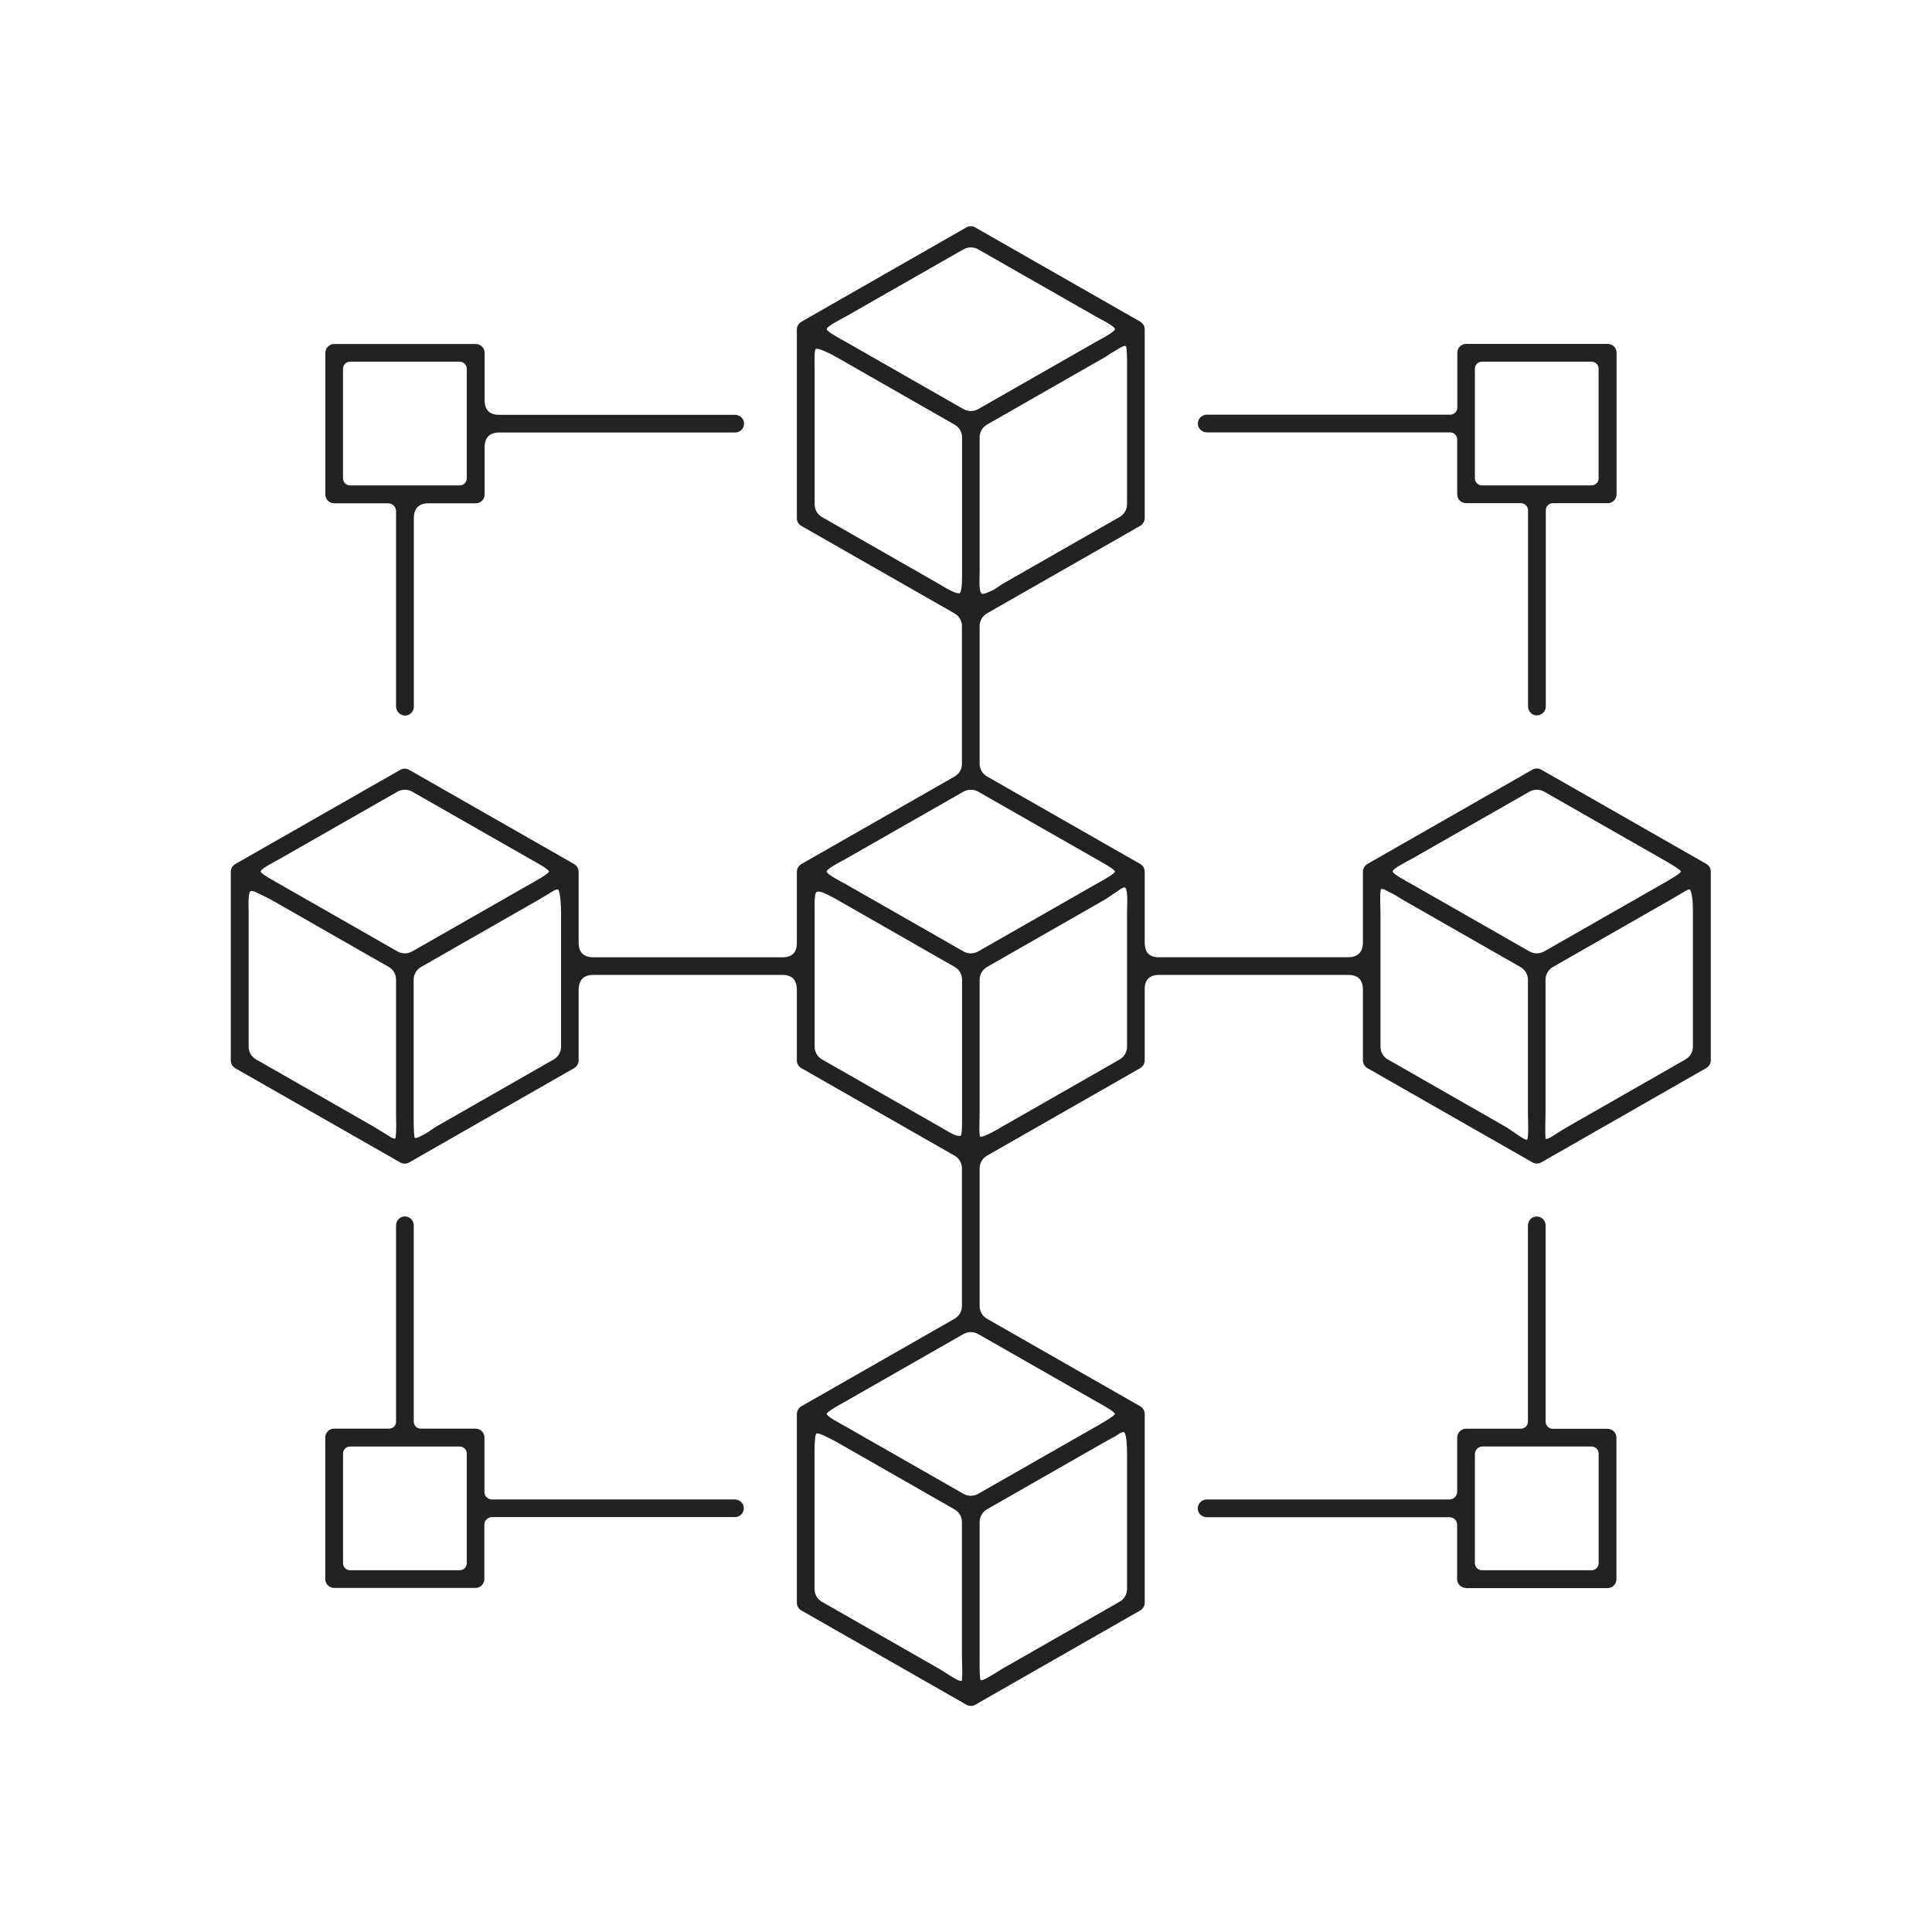 <svg width="90" height="90" viewBox="0 0 90 90" fill="none" xmlns="http://www.w3.org/2000/svg">
<path d="M45.225 79.466C45.153 79.466 45.081 79.448 45.018 79.412L37.328 75.02C37.202 74.948 37.12 74.808 37.12 74.66V65.871C37.12 65.723 37.202 65.588 37.328 65.511L44.465 61.434C44.681 61.313 44.811 61.083 44.811 60.84V54.428C44.811 54.18 44.681 53.955 44.465 53.834L37.328 49.757C37.202 49.685 37.12 49.545 37.12 49.397V46.103C37.12 45.641 36.891 45.411 36.432 45.414H27.643C27.194 45.414 26.964 45.644 26.955 46.103V49.397C26.955 49.545 26.874 49.68 26.748 49.757L19.058 54.153C18.994 54.189 18.927 54.207 18.855 54.207C18.783 54.207 18.711 54.189 18.648 54.153L10.957 49.761C10.832 49.689 10.751 49.55 10.751 49.401V40.613C10.751 40.464 10.832 40.329 10.957 40.253L18.648 35.861C18.711 35.825 18.779 35.807 18.851 35.807C18.922 35.807 18.994 35.825 19.058 35.861L26.748 40.253C26.874 40.325 26.955 40.464 26.955 40.613V43.907C26.955 44.363 27.184 44.592 27.643 44.595H36.432C36.897 44.601 37.127 44.372 37.12 43.907V40.613C37.12 40.464 37.202 40.329 37.328 40.253L44.465 36.176C44.681 36.054 44.811 35.825 44.811 35.582V29.169C44.811 28.922 44.681 28.697 44.465 28.575L37.328 24.498C37.202 24.426 37.12 24.287 37.12 24.138V15.35C37.12 15.201 37.202 15.066 37.328 14.99L45.018 10.593C45.081 10.557 45.148 10.539 45.221 10.539C45.292 10.539 45.364 10.557 45.428 10.593L53.118 14.985C53.244 15.057 53.325 15.197 53.325 15.345V24.134C53.325 24.282 53.244 24.417 53.118 24.494L45.981 28.571C45.765 28.692 45.635 28.922 45.635 29.165V35.577C45.635 35.825 45.765 36.05 45.981 36.171L53.118 40.248C53.244 40.32 53.325 40.46 53.325 40.608V43.902C53.325 44.379 53.554 44.609 54.014 44.591H62.802C63.258 44.588 63.487 44.358 63.49 43.902V40.608C63.49 40.46 63.572 40.325 63.697 40.248L71.388 35.852C71.451 35.816 71.519 35.798 71.591 35.798C71.662 35.798 71.734 35.816 71.797 35.852L79.488 40.244C79.614 40.316 79.695 40.455 79.695 40.604V49.392C79.695 49.541 79.614 49.676 79.488 49.752L71.797 54.149C71.734 54.185 71.667 54.203 71.595 54.203C71.523 54.203 71.451 54.185 71.388 54.149L63.697 49.757C63.572 49.685 63.49 49.545 63.49 49.397V46.103C63.49 45.644 63.261 45.414 62.802 45.414H54.014C53.542 45.414 53.313 45.644 53.325 46.103V49.397C53.325 49.545 53.244 49.68 53.118 49.757L45.981 53.834C45.765 53.955 45.635 54.185 45.635 54.428V60.84C45.635 61.088 45.765 61.313 45.981 61.434L53.118 65.511C53.244 65.583 53.325 65.723 53.325 65.871V74.66C53.325 74.808 53.244 74.943 53.118 75.02L45.428 79.416C45.364 79.452 45.297 79.47 45.225 79.47V79.466ZM51.939 66.92C51.804 66.978 51.584 67.109 51.475 67.167L45.981 70.308C45.765 70.43 45.635 70.659 45.635 70.902V77.162C45.635 77.405 45.621 77.985 45.67 78.237C45.697 78.359 46.071 78.107 46.193 78.044C46.296 77.99 46.553 77.819 46.66 77.756L52.155 74.615C52.371 74.493 52.502 74.264 52.502 74.021V67.761C52.502 67.518 52.497 66.915 52.389 66.74C52.326 66.636 52.056 66.848 51.934 66.915L51.939 66.92ZM38.444 66.902C38.304 66.852 38.047 66.699 38.007 66.816C37.94 67.023 37.944 67.518 37.944 67.766V74.025C37.944 74.273 38.075 74.498 38.291 74.619L43.785 77.76C43.889 77.819 44.181 78.008 44.28 78.071C44.401 78.147 44.793 78.395 44.811 78.273C44.847 78.017 44.811 77.409 44.811 77.166V70.907C44.811 70.659 44.681 70.434 44.465 70.313L38.97 67.172C38.867 67.113 38.569 66.96 38.439 66.906L38.444 66.902ZM45.225 62.055C45.108 62.055 44.991 62.087 44.883 62.145L39.407 65.273C39.191 65.394 38.511 65.759 38.511 65.867C38.511 65.984 39.191 66.339 39.407 66.461L44.883 69.588C44.986 69.647 45.108 69.678 45.225 69.678C45.342 69.678 45.459 69.647 45.567 69.588L51.044 66.461C51.26 66.339 51.939 65.948 51.939 65.867C51.939 65.759 51.26 65.394 51.044 65.273L45.567 62.145C45.464 62.087 45.342 62.055 45.225 62.055ZM78.332 41.612C78.224 41.679 77.945 41.841 77.837 41.904L72.342 45.045C72.126 45.167 71.996 45.396 71.996 45.639V51.899C71.996 52.142 71.969 52.664 71.996 53.028C72.004 53.15 72.432 52.862 72.535 52.79C72.635 52.727 72.913 52.551 73.022 52.493L78.516 49.352C78.732 49.23 78.862 49.001 78.862 48.758V42.498C78.862 42.255 78.867 41.747 78.741 41.468C78.692 41.355 78.448 41.567 78.327 41.612H78.332ZM51.971 41.576C51.8 41.679 51.584 41.841 51.475 41.904L45.981 45.045C45.765 45.167 45.635 45.396 45.635 45.639V51.899C45.635 52.142 45.603 52.673 45.644 52.925C45.657 53.019 46.017 52.853 46.152 52.781C46.255 52.727 46.544 52.574 46.66 52.497L52.155 49.356C52.371 49.235 52.502 49.005 52.502 48.762V42.503C52.502 42.26 52.551 41.585 52.438 41.369C52.38 41.261 52.146 41.454 51.966 41.58L51.971 41.576ZM38.511 41.661C38.389 41.585 38.124 41.486 38.029 41.562C37.926 41.643 37.949 42.255 37.949 42.498V48.758C37.949 49.005 38.079 49.23 38.295 49.352L43.789 52.493C43.893 52.551 44.199 52.736 44.303 52.79C44.428 52.857 44.743 52.992 44.775 52.871C44.829 52.673 44.816 52.137 44.816 51.894V45.635C44.816 45.387 44.685 45.162 44.469 45.041L38.974 41.9C38.871 41.841 38.646 41.72 38.511 41.657V41.661ZM25.524 41.657C25.425 41.715 25.213 41.841 25.11 41.904L19.616 45.045C19.399 45.167 19.269 45.396 19.269 45.639V51.899C19.269 52.142 19.265 52.709 19.309 52.979C19.332 53.1 19.692 52.871 19.84 52.799C19.944 52.749 20.192 52.556 20.295 52.497L25.79 49.356C26.006 49.235 26.136 49.005 26.136 48.762V42.503C26.136 42.26 26.113 41.666 26.019 41.463C25.97 41.351 25.628 41.594 25.52 41.661L25.524 41.657ZM64.805 41.598C64.678 41.553 64.35 41.319 64.323 41.441C64.269 41.697 64.309 42.255 64.309 42.503V48.762C64.309 49.01 64.44 49.235 64.656 49.356L70.15 52.497C70.254 52.556 70.555 52.772 70.654 52.835C70.794 52.92 71.127 53.186 71.154 53.064C71.217 52.817 71.177 52.146 71.177 51.903V45.644C71.177 45.396 71.046 45.171 70.83 45.05L65.335 41.909C65.232 41.85 64.926 41.643 64.805 41.603V41.598ZM12.132 41.666C12.011 41.603 11.704 41.432 11.646 41.54C11.543 41.72 11.583 42.251 11.583 42.498V48.758C11.583 49.005 11.713 49.23 11.93 49.352L17.424 52.493C17.527 52.551 17.829 52.745 17.928 52.803C18.054 52.875 18.396 53.132 18.423 53.01C18.477 52.731 18.45 52.137 18.45 51.894V45.635C18.45 45.387 18.32 45.162 18.104 45.041L12.609 41.9C12.505 41.841 12.271 41.733 12.132 41.666ZM71.591 36.788C71.474 36.788 71.356 36.819 71.249 36.878L65.772 40.005C65.556 40.127 64.876 40.455 64.876 40.599C64.876 40.712 65.556 41.072 65.772 41.193L71.249 44.321C71.352 44.379 71.474 44.411 71.591 44.411C71.707 44.411 71.825 44.379 71.933 44.321L77.409 41.193C77.625 41.072 78.305 40.685 78.305 40.599C78.305 40.514 77.625 40.127 77.409 40.005L71.933 36.878C71.829 36.819 71.707 36.788 71.591 36.788ZM45.225 36.788C45.108 36.788 44.991 36.819 44.883 36.878L39.407 40.005C39.191 40.127 38.511 40.464 38.511 40.599C38.511 40.73 39.191 41.072 39.407 41.193L44.883 44.321C44.986 44.379 45.108 44.411 45.225 44.411C45.342 44.411 45.459 44.379 45.567 44.321L51.044 41.193C51.26 41.072 51.939 40.703 51.939 40.599C51.939 40.496 51.26 40.127 51.044 40.005L45.567 36.878C45.464 36.819 45.342 36.788 45.225 36.788ZM18.86 36.788C18.742 36.788 18.625 36.819 18.517 36.878L13.041 40.005C12.825 40.127 12.146 40.46 12.146 40.599C12.146 40.703 12.825 41.072 13.041 41.193L18.517 44.321C18.621 44.379 18.742 44.411 18.86 44.411C18.977 44.411 19.093 44.379 19.201 44.321L24.678 41.193C24.894 41.072 25.573 40.698 25.573 40.599C25.573 40.491 24.894 40.127 24.678 40.005L19.201 36.878C19.098 36.819 18.977 36.788 18.86 36.788ZM51.876 16.385C51.768 16.434 51.579 16.578 51.475 16.637L45.981 19.778C45.765 19.899 45.635 20.129 45.635 20.372V26.631C45.635 26.874 45.59 27.486 45.711 27.635C45.788 27.729 46.125 27.545 46.233 27.5C46.368 27.446 46.557 27.288 46.66 27.225L52.155 24.084C52.371 23.963 52.502 23.733 52.502 23.49V17.231C52.502 16.988 52.515 16.218 52.447 16.133C52.371 16.038 51.993 16.331 51.876 16.38V16.385ZM38.542 16.416C38.416 16.362 38.12 16.218 38.002 16.254C37.922 16.277 37.949 16.992 37.949 17.235V23.495C37.949 23.742 38.079 23.967 38.295 24.089L43.789 27.23C43.893 27.288 44.055 27.392 44.158 27.446C44.294 27.518 44.667 27.716 44.73 27.608C44.829 27.437 44.816 26.879 44.816 26.636V20.376C44.816 20.129 44.685 19.904 44.469 19.782L38.974 16.641C38.871 16.583 38.651 16.461 38.542 16.421V16.416ZM45.225 11.525C45.108 11.525 44.991 11.556 44.883 11.615L39.407 14.742C39.191 14.864 38.511 15.197 38.511 15.336C38.511 15.449 39.191 15.809 39.407 15.93L44.883 19.058C44.986 19.116 45.108 19.148 45.225 19.148C45.342 19.148 45.459 19.116 45.567 19.058L51.044 15.93C51.26 15.809 51.939 15.458 51.939 15.336C51.939 15.192 51.26 14.864 51.044 14.742L45.567 11.615C45.464 11.556 45.342 11.525 45.225 11.525Z" fill="#222222"/>
<path d="M68.292 73.971C68.062 73.971 67.878 73.787 67.878 73.557V71.028C67.878 70.835 67.721 70.677 67.527 70.677H56.223C56.025 70.677 55.84 70.542 55.804 70.349C55.755 70.088 55.953 69.853 56.209 69.853H67.509C67.716 69.853 67.882 69.687 67.882 69.48V66.969C67.882 66.74 68.067 66.555 68.296 66.555H70.848C71.028 66.555 71.177 66.406 71.177 66.227V57.096C71.177 56.898 71.311 56.714 71.505 56.678C71.766 56.628 72 56.826 72 57.083V66.222C72 66.407 72.148 66.56 72.338 66.56H74.885C75.114 66.56 75.299 66.744 75.299 66.974V73.566C75.299 73.796 75.114 73.98 74.885 73.98H68.292V73.971ZM69.061 67.383C68.864 67.383 68.706 67.54 68.706 67.739V72.819C68.706 72.999 68.855 73.147 69.034 73.147H74.142C74.322 73.147 74.471 72.999 74.471 72.819V67.712C74.471 67.531 74.322 67.383 74.142 67.383H69.061Z" fill="#222222"/>
<path d="M15.566 73.972C15.336 73.972 15.152 73.787 15.152 73.558V66.965C15.152 66.736 15.336 66.551 15.566 66.551H18.135C18.311 66.551 18.45 66.412 18.45 66.236V57.092C18.45 56.894 18.585 56.71 18.779 56.674C19.04 56.624 19.274 56.822 19.274 57.079V66.227C19.274 66.407 19.418 66.551 19.598 66.551H22.154C22.383 66.551 22.568 66.736 22.568 66.965V69.503C22.568 69.697 22.725 69.85 22.914 69.85H34.223C34.421 69.85 34.605 69.985 34.641 70.178C34.691 70.439 34.493 70.673 34.236 70.673H22.914C22.721 70.673 22.563 70.831 22.563 71.024V73.558C22.563 73.787 22.379 73.972 22.149 73.972H15.557H15.566ZM16.308 67.384C16.128 67.384 15.98 67.532 15.98 67.712V72.82C15.98 73 16.128 73.148 16.308 73.148H21.416C21.596 73.148 21.744 73 21.744 72.82V67.712C21.744 67.532 21.596 67.384 21.416 67.384H16.308Z" fill="#222222"/>
<path d="M18.779 33.319C18.585 33.283 18.45 33.098 18.45 32.9V23.815C18.45 23.608 18.284 23.446 18.081 23.446H15.57C15.341 23.446 15.156 23.261 15.156 23.032V16.439C15.156 16.21 15.341 16.025 15.57 16.025H22.163C22.392 16.025 22.576 16.21 22.576 16.439V18.635C22.576 19.1 22.806 19.33 23.265 19.324H34.236C34.434 19.324 34.618 19.459 34.654 19.652C34.704 19.913 34.506 20.147 34.249 20.147H23.265C22.809 20.147 22.579 20.377 22.576 20.836V23.032C22.576 23.261 22.392 23.446 22.163 23.446H19.966C19.514 23.446 19.284 23.675 19.278 24.134V32.923C19.278 33.175 19.049 33.377 18.783 33.328L18.779 33.319ZM16.308 16.849C16.128 16.849 15.979 16.997 15.979 17.177V22.285C15.979 22.465 16.128 22.613 16.308 22.613H21.416C21.596 22.613 21.744 22.465 21.744 22.285V17.177C21.744 16.997 21.596 16.849 21.416 16.849H16.308Z" fill="#222222"/>
<path d="M71.509 33.318C71.316 33.282 71.181 33.097 71.181 32.899V23.768C71.181 23.588 71.032 23.44 70.852 23.44H68.296C68.067 23.44 67.882 23.256 67.882 23.026V20.47C67.882 20.29 67.734 20.142 67.554 20.142H56.227C56.029 20.142 55.845 20.006 55.809 19.813C55.759 19.552 55.957 19.318 56.214 19.318H67.558C67.738 19.318 67.887 19.169 67.887 18.989V16.433C67.887 16.204 68.071 16.02 68.301 16.02H74.893C75.123 16.02 75.307 16.204 75.307 16.433V23.026C75.307 23.256 75.123 23.44 74.893 23.44H72.337C72.157 23.44 72.009 23.588 72.009 23.768V32.913C72.009 33.164 71.779 33.367 71.514 33.318H71.509ZM69.034 16.848C68.854 16.848 68.706 16.996 68.706 17.176V22.284C68.706 22.463 68.854 22.612 69.034 22.612H74.142C74.322 22.612 74.47 22.463 74.47 22.284V17.176C74.47 16.996 74.322 16.848 74.142 16.848H69.034Z" fill="#222222"/>
</svg>
